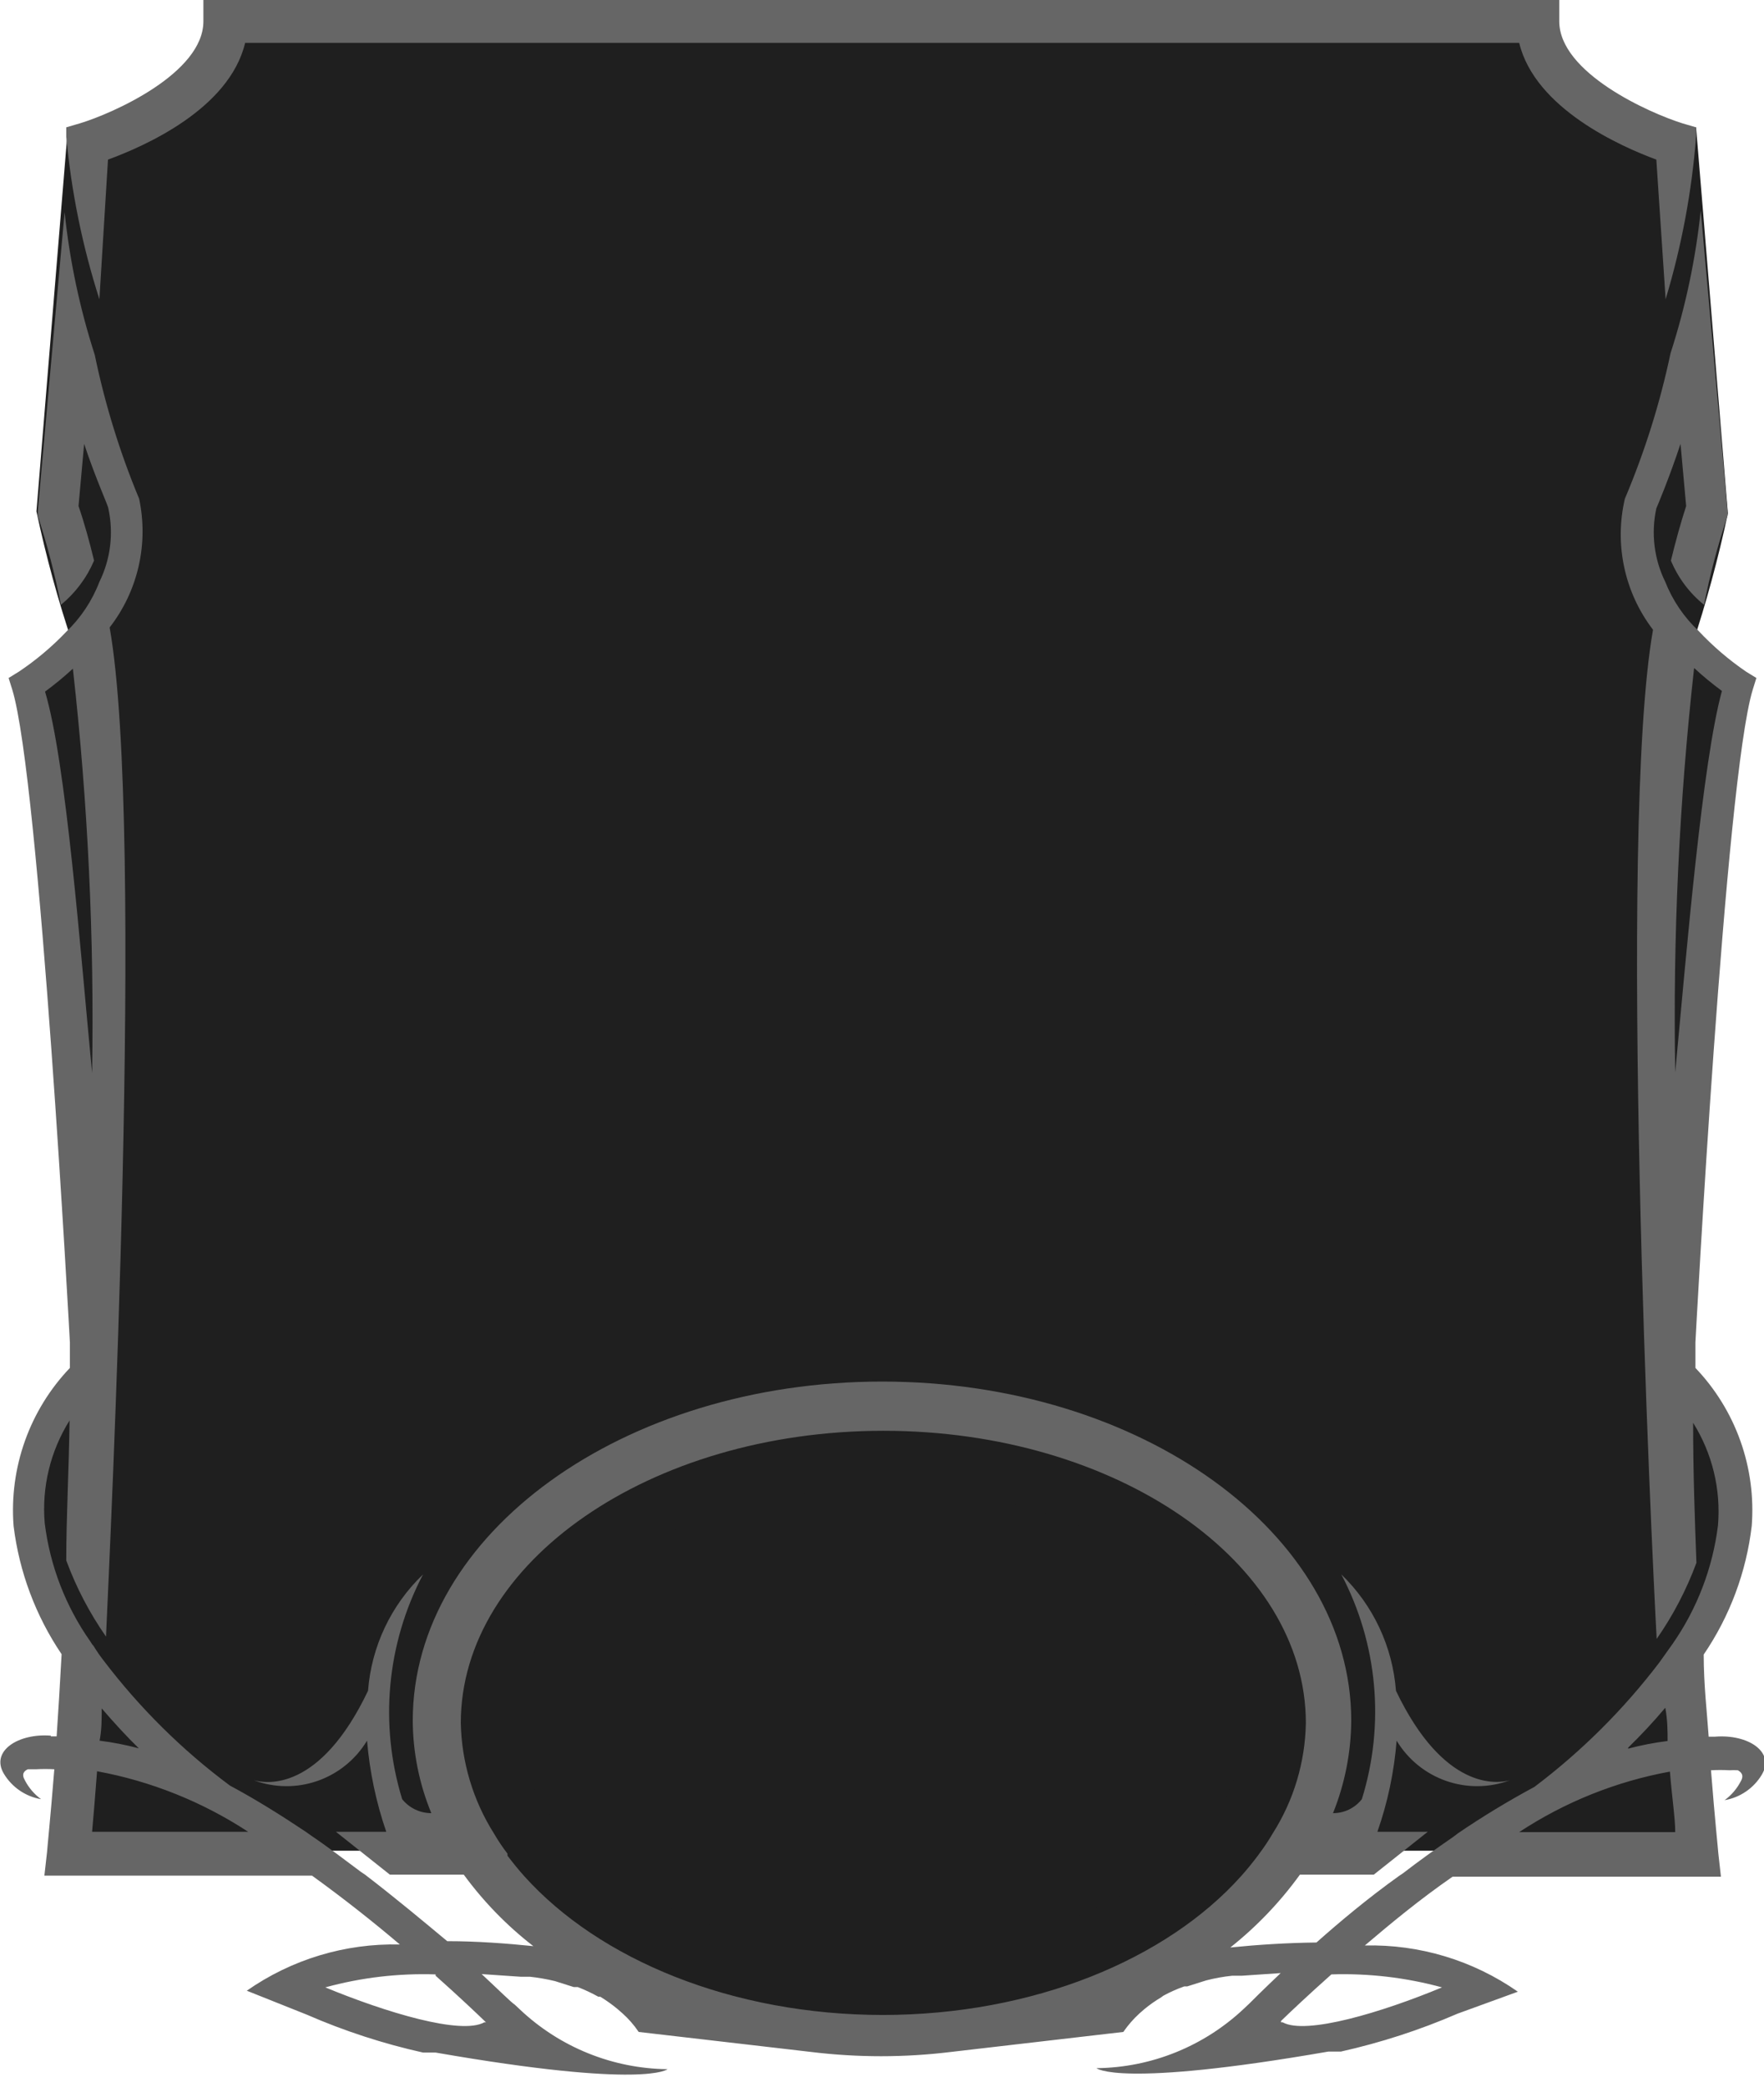<svg width="82" height="97" viewBox="0 0 82 97" fill="none" xmlns="http://www.w3.org/2000/svg">
<path d="M1.17 31.631C3.207 42.596 3.982 53.759 3.48 64.901C3.48 64.901 -1.34 69.737 3.865 77.556L3.434 86.009H78.535L78.104 77.556C83.34 69.691 78.535 64.901 78.535 64.901C78.037 53.774 78.812 42.627 80.845 31.678L78.643 30.04C79.316 28.012 79.876 25.948 80.322 23.859L78.843 5.918C74.455 7.726 71.621 1.082 71.621 1.082H10.379C10.379 1.082 7.546 7.726 3.157 5.918L1.694 23.766C2.139 25.858 2.704 27.921 3.388 29.947L1.17 31.631Z" fill="#1F1F1F"/>
<path d="M41.008 67.265C51.371 67.265 59.795 72.967 59.795 79.998C59.795 87.029 51.371 92.715 41.008 92.715C30.644 92.715 22.205 86.998 22.205 79.983C22.205 72.967 30.629 67.249 41.008 67.249" fill="#1F1F1F"/>
<path d="M41.008 94.647C52.449 94.647 61.719 88.095 61.719 79.998C61.719 71.901 52.48 65.334 41.008 65.334C29.535 65.334 20.281 71.901 20.281 79.998C20.281 88.095 29.52 94.647 41.008 94.647ZM41.008 90.784C31.861 90.784 24.069 85.839 24.069 79.967C24.069 74.095 31.768 69.15 41.008 69.15C50.247 69.15 57.947 74.095 57.947 79.967C57.947 85.839 50.247 90.784 41.085 90.784" fill="#1F1F1F"/>
<path d="M4.281 49.865C4.386 43.589 4.088 37.313 3.388 31.075C2.977 31.454 2.545 31.81 2.094 32.141C3.08 35.448 3.727 44.117 4.281 49.865ZM4.281 85.128H11.534C9.403 83.732 7.016 82.776 4.512 82.316C4.42 83.506 4.343 84.464 4.281 85.128V85.128ZM4.62 80.894C5.238 80.971 5.85 81.09 6.452 81.25C5.882 80.694 5.313 80.075 4.728 79.395C4.728 79.921 4.728 80.431 4.62 80.941V80.894ZM20.25 91.757C18.52 91.699 16.791 91.902 15.122 92.36C17.924 93.519 21.436 94.585 22.514 93.983H22.59C22.159 93.566 21.343 92.793 20.25 91.819V91.757ZM41.008 93.643C48.045 93.643 54.22 91.062 57.685 87.199C57.962 86.89 58.224 86.566 58.47 86.241L58.547 86.133C58.77 85.836 58.976 85.526 59.163 85.206C60.139 83.671 60.672 81.895 60.703 80.075C60.703 72.581 51.895 66.493 41.069 66.493C30.244 66.493 21.42 72.581 21.42 80.075C21.458 81.894 21.99 83.668 22.96 85.206C23.151 85.533 23.362 85.847 23.591 86.148V86.241C23.838 86.566 24.1 86.89 24.377 87.199C27.857 91.062 34.017 93.643 41.069 93.643H41.008ZM59.548 93.983H59.625C60.703 94.585 64.245 93.519 67.032 92.36C65.357 91.903 63.624 91.7 61.889 91.757C60.795 92.731 59.979 93.504 59.548 93.921V93.983ZM70.62 85.144H77.873C77.873 84.479 77.719 83.521 77.627 82.332C75.127 82.789 72.744 83.745 70.62 85.144V85.144ZM75.686 81.265C76.288 81.105 76.901 80.986 77.519 80.91C77.519 80.446 77.519 79.936 77.411 79.365C76.841 80.044 76.256 80.663 75.686 81.219V81.265ZM77.873 49.835C78.412 44.086 79.136 35.417 80.044 32.111C79.594 31.779 79.162 31.424 78.751 31.044C78.055 37.282 77.762 43.559 77.873 49.835V49.835ZM2.356 80.694H2.633C2.71 79.565 2.787 78.283 2.864 76.877C1.659 75.094 0.893 73.05 0.631 70.912C0.529 69.573 0.709 68.227 1.16 66.962C1.611 65.697 2.323 64.542 3.249 63.572V62.382C3.249 62.382 1.848 36.221 0.57 32.049L0.4 31.508L0.878 31.214C1.677 30.679 2.416 30.057 3.08 29.36C3.758 28.711 4.284 27.919 4.62 27.042C5.141 25.984 5.288 24.78 5.036 23.627C5.036 23.519 4.45 22.252 3.911 20.629L3.65 23.519C3.927 24.322 4.158 25.172 4.373 26.053C4.032 26.852 3.504 27.557 2.833 28.108C2.557 26.707 2.197 25.325 1.756 23.967V23.766L3.003 9.859C3.238 12.111 3.708 14.333 4.404 16.488C4.878 18.779 5.569 21.02 6.468 23.179C6.688 24.216 6.679 25.288 6.443 26.321C6.206 27.355 5.747 28.323 5.097 29.159C6.76 38.57 5.097 72.148 4.928 76.058C4.163 74.962 3.542 73.773 3.08 72.519C3.08 70.495 3.203 68.285 3.234 66.013C2.341 67.437 1.936 69.113 2.079 70.788C2.324 72.77 3.054 74.66 4.204 76.29C4.246 76.368 4.298 76.44 4.358 76.506C4.494 76.731 4.643 76.947 4.805 77.155V77.155C6.482 79.365 8.462 81.327 10.687 82.981C11.873 83.614 13.058 84.356 14.213 85.128L14.475 85.314C15.276 85.855 16.015 86.426 16.785 86.998L16.97 87.122C18.402 88.219 19.711 89.316 20.789 90.212C22.19 90.212 23.576 90.32 24.793 90.444C23.565 89.494 22.477 88.375 21.559 87.122H18.125L15.615 85.128H17.955C17.484 83.76 17.184 82.337 17.062 80.894C16.535 81.768 15.72 82.43 14.759 82.765C13.797 83.101 12.75 83.09 11.796 82.733C12.396 82.903 14.876 83.259 17.108 78.576C17.266 76.519 18.177 74.593 19.665 73.168C17.977 76.384 17.628 80.14 18.695 83.614C18.858 83.817 19.064 83.98 19.299 84.093C19.533 84.205 19.79 84.263 20.05 84.263C19.488 82.9 19.195 81.442 19.187 79.967C19.187 71.267 28.981 64.206 41.008 64.206C53.034 64.206 62.813 71.267 62.813 79.967C62.803 81.44 62.515 82.897 61.966 84.263C62.224 84.264 62.478 84.207 62.711 84.094C62.943 83.981 63.146 83.817 63.306 83.614C63.841 81.896 64.032 80.088 63.868 78.295C63.705 76.502 63.189 74.76 62.351 73.168C63.831 74.597 64.735 76.522 64.892 78.576V78.576C67.109 83.212 69.588 82.903 70.189 82.733C69.235 83.09 68.187 83.101 67.226 82.765C66.264 82.43 65.45 81.768 64.922 80.894C64.808 82.338 64.508 83.762 64.029 85.128H66.37L63.86 87.122H60.426C59.507 88.393 58.419 89.531 57.192 90.506C58.409 90.382 59.795 90.29 61.196 90.274C62.274 89.316 63.583 88.219 65.03 87.184L65.215 87.06C65.954 86.488 66.755 85.916 67.54 85.376L67.787 85.19C68.93 84.413 70.112 83.697 71.329 83.042C73.518 81.391 75.471 79.447 77.134 77.263L77.596 76.614L77.75 76.398C78.889 74.763 79.613 72.875 79.86 70.897C80.003 69.221 79.597 67.545 78.705 66.122C78.705 68.393 78.782 70.603 78.859 72.627C78.396 73.881 77.775 75.07 77.011 76.166C76.795 72.256 75.178 38.678 76.841 29.267C76.187 28.413 75.73 27.424 75.504 26.371C75.277 25.318 75.287 24.228 75.532 23.179C76.456 20.997 77.168 18.73 77.657 16.411C78.354 14.256 78.823 12.034 79.059 9.781L80.306 23.766V23.967C79.853 25.322 79.487 26.706 79.213 28.108C78.537 27.563 78.007 26.856 77.673 26.053C77.888 25.172 78.12 24.322 78.381 23.519L78.12 20.629C77.581 22.252 77.041 23.519 76.995 23.627C76.743 24.78 76.89 25.984 77.411 27.042C77.752 27.904 78.278 28.679 78.951 29.314C79.619 30.026 80.362 30.664 81.168 31.214L81.646 31.508L81.477 32.049C80.198 36.221 78.812 62.382 78.812 62.382C78.812 62.784 78.812 63.186 78.812 63.572C79.739 64.542 80.451 65.697 80.902 66.962C81.353 68.227 81.533 69.573 81.43 70.912C81.178 73.057 80.412 75.109 79.197 76.892C79.197 78.298 79.351 79.581 79.428 80.709H79.721C81.261 80.585 82.539 81.42 81.892 82.486C81.705 82.794 81.455 83.059 81.157 83.261C80.859 83.464 80.522 83.6 80.168 83.66C80.484 83.43 80.742 83.128 80.922 82.78C81.091 82.486 80.922 82.347 80.784 82.27C80.655 82.261 80.527 82.261 80.398 82.27V82.27C80.111 82.254 79.823 82.254 79.536 82.27C79.721 84.618 79.875 86.04 79.875 86.117L79.998 87.215H67.525C65.985 88.281 64.645 89.393 63.444 90.413C65.983 90.352 68.475 91.105 70.558 92.561L67.756 93.581C66.008 94.338 64.193 94.927 62.335 95.343V95.343H61.997H61.75C51.972 97.042 50.971 96.115 50.971 96.115C53.52 96.087 55.965 95.1 57.824 93.349L58.07 93.117C58.178 93.009 58.701 92.484 59.533 91.696L57.716 91.819H57.269C56.864 91.862 56.463 91.934 56.068 92.036L55.19 92.314H55.052C54.717 92.432 54.393 92.577 54.081 92.746L53.974 92.824C53.704 92.985 53.447 93.165 53.204 93.365L52.973 93.566C52.689 93.824 52.436 94.115 52.218 94.431L44.226 95.358C42.053 95.626 39.855 95.626 37.681 95.358V95.358L29.689 94.431C29.475 94.112 29.222 93.821 28.935 93.566L28.704 93.365C28.451 93.155 28.183 92.964 27.903 92.793H27.811C27.503 92.621 27.184 92.472 26.856 92.345H26.671L25.794 92.067C25.413 91.976 25.027 91.909 24.639 91.866H24.207L22.39 91.742C23.237 92.53 23.761 93.056 23.93 93.164L24.177 93.395C26.035 95.146 28.48 96.133 31.029 96.162C31.029 96.162 30.013 97.089 20.25 95.389H20.003H19.665C17.811 94.976 16.001 94.386 14.26 93.627V93.627L11.472 92.515C13.556 91.058 16.048 90.306 18.587 90.367C17.386 89.347 15.984 88.234 14.506 87.168H2.063L2.187 86.071C2.187 85.994 2.341 84.526 2.525 82.223C2.243 82.208 1.961 82.208 1.679 82.223V82.223H1.294C1.124 82.301 0.986 82.44 1.155 82.733C1.335 83.082 1.593 83.383 1.91 83.614C1.555 83.554 1.218 83.418 0.92 83.215C0.622 83.012 0.372 82.748 0.185 82.44C-0.462 81.373 0.862 80.539 2.371 80.663L2.356 80.694ZM4.62 13.907C3.834 11.452 3.317 8.919 3.08 6.351V5.918L3.711 5.733C5.251 5.269 9.455 3.4 9.455 0.989V0H72.483V0.989C72.483 3.4 76.718 5.269 78.212 5.733L78.843 5.918V6.351C78.643 8.914 78.168 11.447 77.427 13.907L76.995 7.417C75.363 6.815 71.359 5.053 70.62 1.993H11.395C10.656 5.084 6.668 6.815 5.02 7.417L4.62 13.907Z" fill="#666666"/>
</svg>
